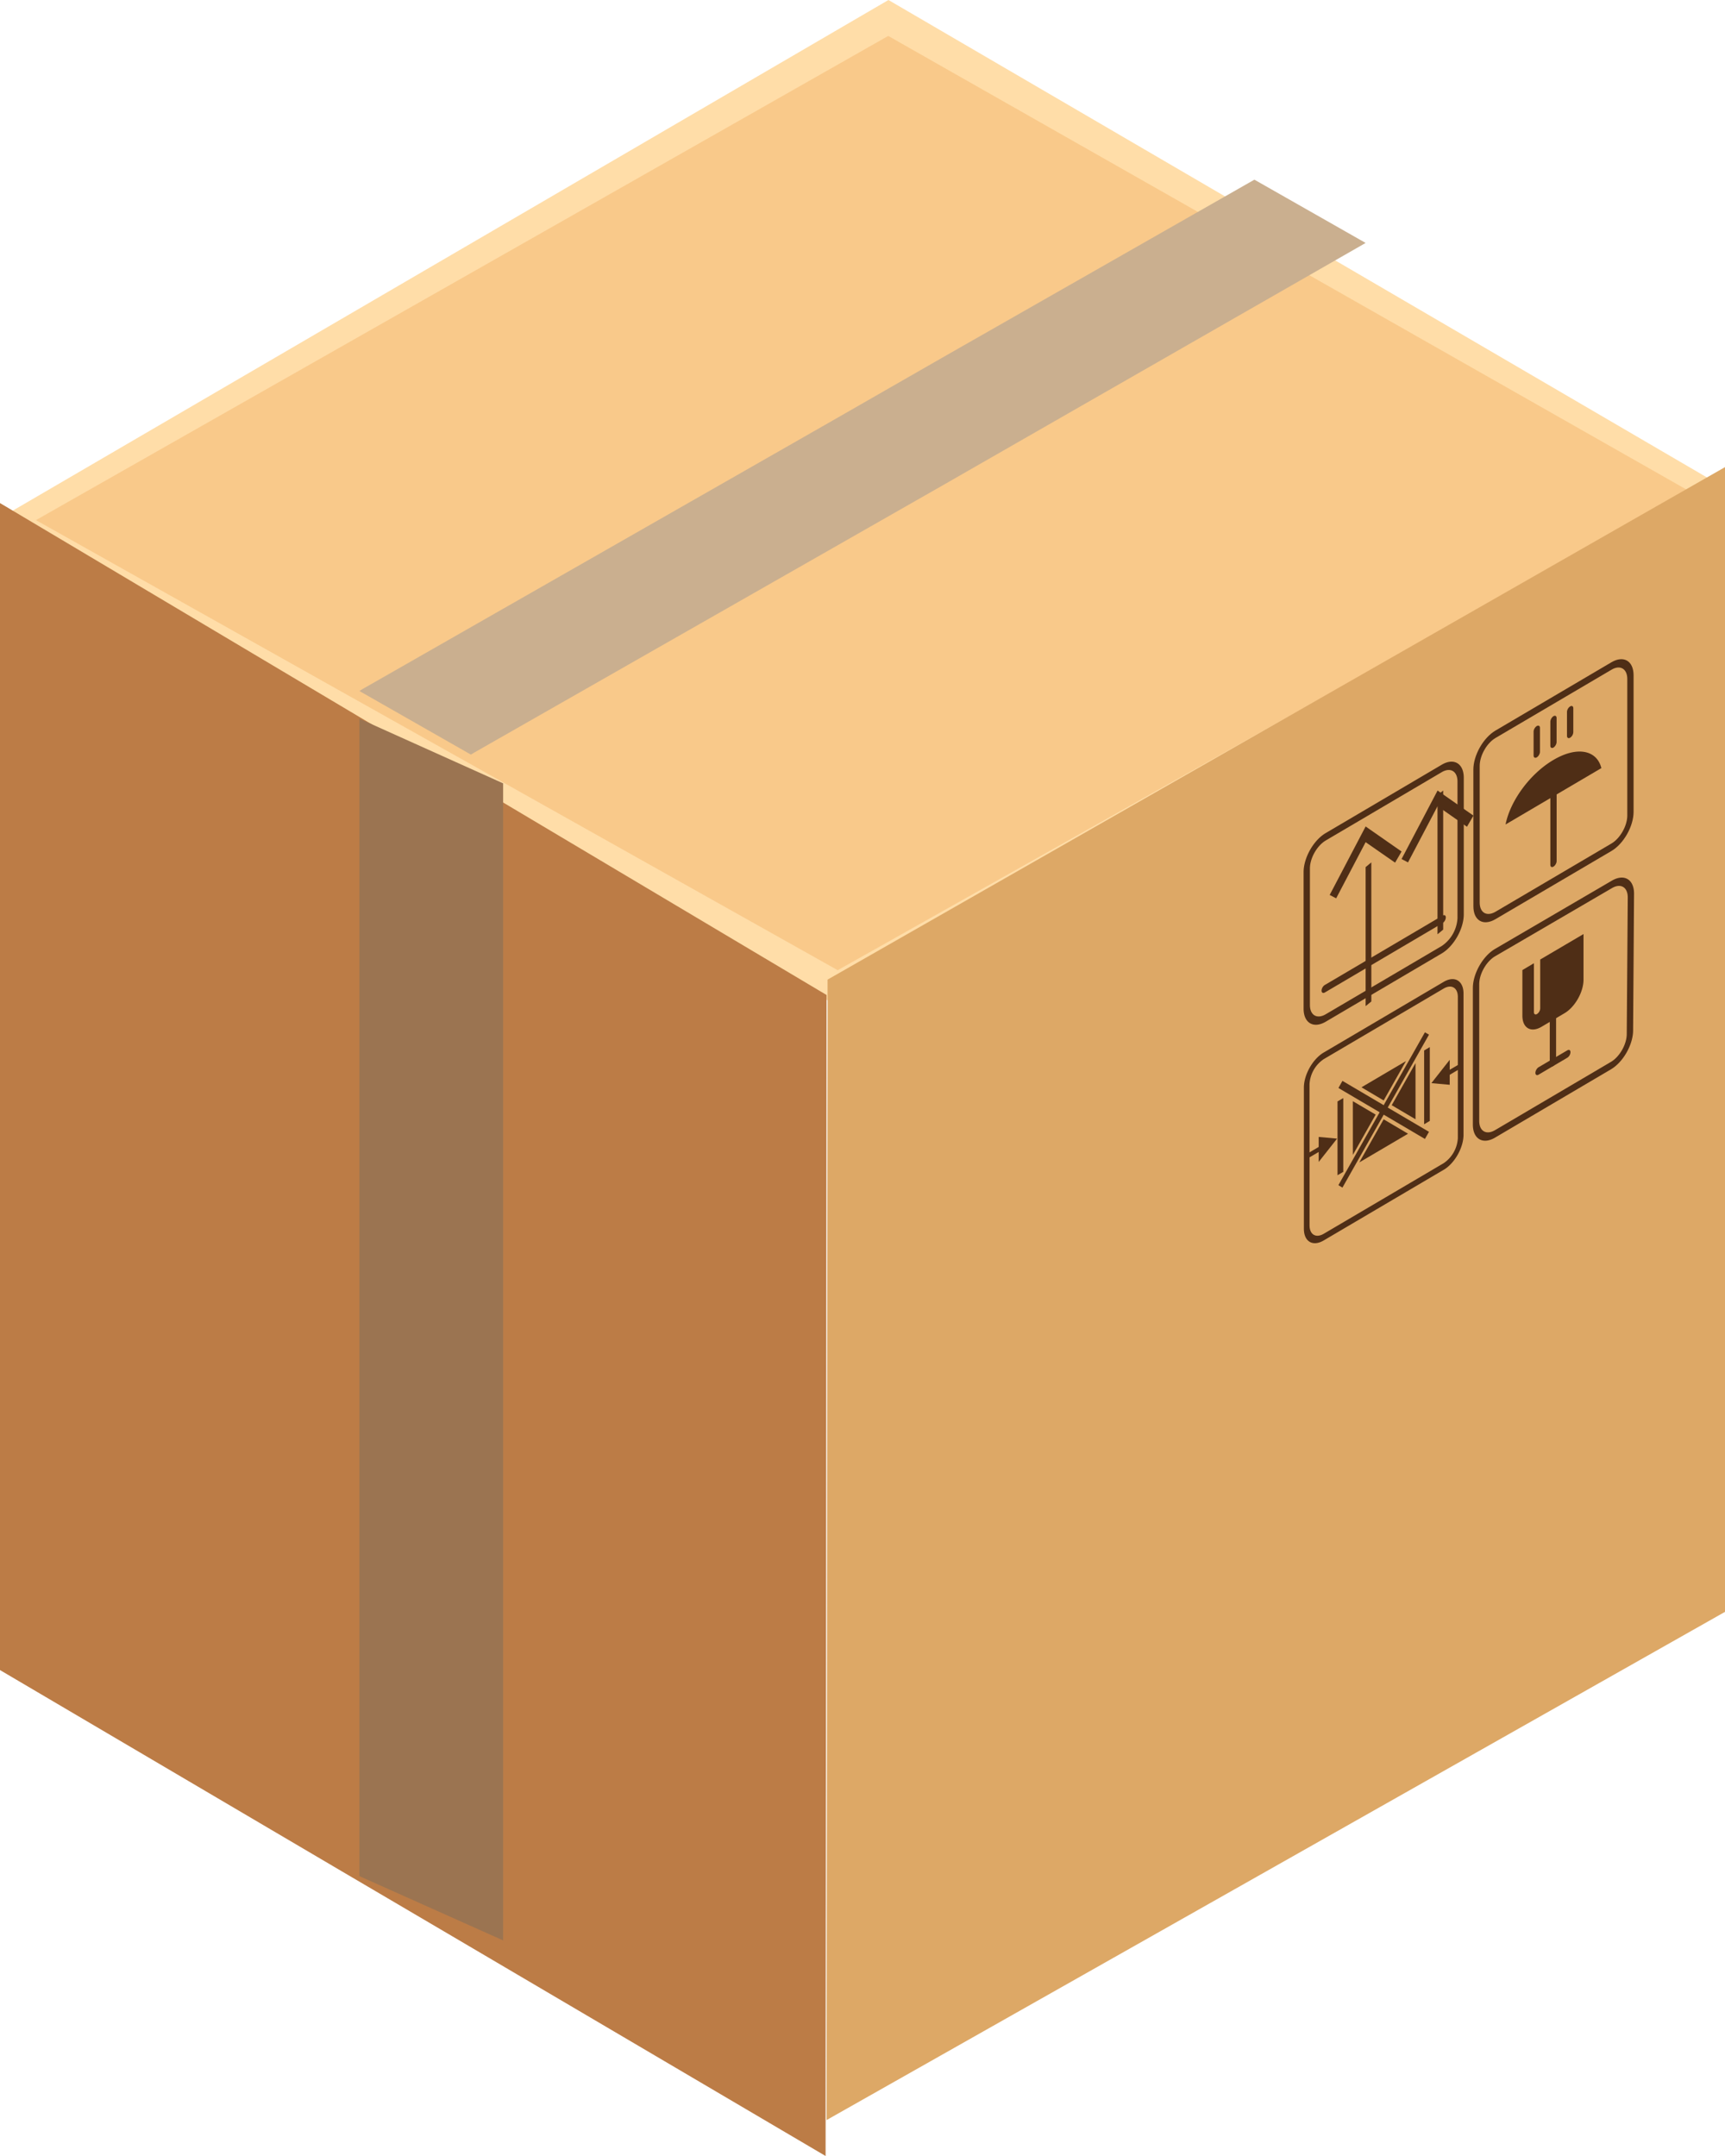 <svg xmlns="http://www.w3.org/2000/svg" width="48" height="60" viewBox="0 0 48 60">
    <g fill="none" fill-rule="evenodd">
        <path fill="#FFDDA8" d="M24.722 0L0 14.418l9.607 5.599 3.092 1.799L23.305 28l24.678-14.41.017-.01-10.587-6.182-3.085-1.792z"/>
        <path fill="#F9C98A" d="M1 14.475L23.31 27 47 13.665 24.716 1z"/>
        <path fill="#BC7C46" d="M0 46.477l9.41 5.541 3.053 1.795L22.973 60 23 27.69 0 14z"/>
        <path fill="#DDA866" d="M23.028 27.262L23 59l25-14.143V13z"/>
        <path fill="#9B7451" d="M14 21.8V54l-4-1.789V20z"/>
        <path fill="#CAAF8F" d="M38 6.761l-8.668 4.968-3.104 1.78-13.036 7.437-.089.054L10 19.23l.088-.054 13.036-7.447 3.104-1.78L34.905 5z"/>
        <path fill="#4F2E16" d="M38 24.131V28l.159-.13-.001-3.87z"/>
        <path fill="#4F2E16" d="M39 23.697l-.18.31-.82-.57L37.18 25 37 24.906 38 23zM40 22.126V26l.158-.129V22z"/>
        <path fill="#4F2E16" d="M41 22.698l-.18.31-.818-.573L39.179 24 39 23.906 40.002 22z"/>
        <g fill="#4F2E16">
            <path d="M40.144 25.688l-3.282 1.934c-.048.026-.088.004-.088-.053 0-.059.04-.127.088-.156l3.282-1.934c.05-.026.087-.005.087.053a.2.2 0 0 1-.087.156"/>
            <path d="M36.89 23.391c-.242.142-.44.491-.44.776v3.801c0 .286.198.401.44.258l3.227-1.899a.999.999 0 0 0 .439-.776v-3.803c0-.285-.197-.402-.44-.258l-3.227 1.901zm3.227 3.143l-3.228 1.9c-.339.198-.615.036-.615-.363v-3.8c0-.4.276-.888.615-1.087l3.228-1.902c.338-.2.614-.036.614.363v3.801c0 .4-.276.888-.614 1.088zM43.227 24.117c-.049.03-.087.006-.087-.051v-2.722c0-.056.038-.125.087-.154.048-.029.088-.006.088.052v2.721c0 .055-.04.127-.088.154"/>
            <path d="M41.613 20.538c-.243.143-.438.49-.439.776v3.802c0 .285.196.4.439.258l3.228-1.9c.241-.142.44-.493.44-.777v-3.802c0-.284-.199-.402-.44-.257l-3.228 1.9zm3.228 3.144l-3.228 1.898c-.34.2-.615.039-.614-.36l-.001-3.802c0-.4.276-.887.615-1.087l3.228-1.901c.34-.2.615-.036.615.362v3.803c0 .398-.275.886-.615 1.087z"/>
            <path d="M44.56 21.376c-.126-.504-.675-.616-1.333-.228-.658.386-1.206 1.145-1.333 1.797l2.666-1.569zM42.763 21.076c-.048.029-.089.005-.089-.051v-.663c0-.059.04-.126.089-.157.049-.026.088-.005.088.052v.664c0 .057-.04.127-.088.155M43.227 20.804c-.049.027-.087.004-.087-.052v-.664c0-.058.038-.126.087-.157.048-.028.087-.005.087.052v.664c0 .059-.04.128-.087.157M43.69 20.53c-.047.028-.087.005-.087-.052v-.662c0-.06.04-.13.088-.156.049-.03.088-.006.088.051v.663a.198.198 0 0 1-.088.156M41.6 26.614c-.243.144-.44.492-.439.778v3.802c0 .286.196.4.439.258l3.226-1.9c.243-.144.44-.49.44-.777l.028-3.8c0-.288-.198-.403-.44-.259L41.6 26.614zm3.226 3.145L41.6 31.66c-.34.2-.616.036-.616-.363v-3.802c0-.398.276-.886.616-1.087l3.254-1.901c.34-.198.615-.035.615.363l-.026 3.801c0 .401-.277.888-.617 1.088z"/>
            <path d="M43.212 29.671c-.048.03-.088.007-.088-.05v-2.72c0-.06.04-.128.088-.156.048-.03.088-.006.088.053v2.719c0 .057-.04.127-.088.154"/>
            <path d="M43.612 29.436l-.8.472c-.048.03-.088.005-.088-.051 0-.057.04-.127.089-.157l.8-.47c.049-.03.087-.006.087.053a.194.194 0 0 1-.088.153M44.063 25.994v1.27c0 .342-.237.761-.527.932l-.645.381c-.293.17-.529.033-.529-.313v-1.268l.321-.19v1.363c0 .054.038.08.087.05a.199.199 0 0 0 .088-.156v-1.36l1.205-.709zM37.644 30.645l.635.374-.634 1.121zM39.122 29.53l-.62 1.095-.618-.366zM38.502 31.15l.678.401-1.356.798zM39.388 29.586v1.562l-.662-.391zM39.65 31.696l-2.407-1.418.112-.198 2.408 1.418z"/>
            <path d="M37.355 33.05l-.113-.067 2.408-4.255.113.066zM39.786 31.194l-.158.094v-2.054l.158-.094zM37.378 32.612l-.16.094v-2.054l.16-.093zM40.644 29.731l-.389.23v-.14l.39-.228z"/>
            <path d="M40.34 29.494l-.51.649.51.046zM36.781 32.008l-.39.228v-.138l.39-.231z"/>
            <path d="M36.694 32.336l.512-.649-.512-.047z"/>
            <path d="M36.835 29.475a.897.897 0 0 0-.396.698l.001 3.928c0 .257.176.362.395.234l3.336-1.964a.903.903 0 0 0 .395-.698v-3.93c0-.256-.178-.36-.395-.232l-3.336 1.964zm3.336 3.08l-3.336 1.965c-.305.18-.553.034-.553-.325v-3.928c0-.361.248-.798.553-.977l3.336-1.965c.304-.18.553-.033.553.326v3.929c0 .359-.248.797-.553.976z"/>
        </g>
    </g>
</svg>
